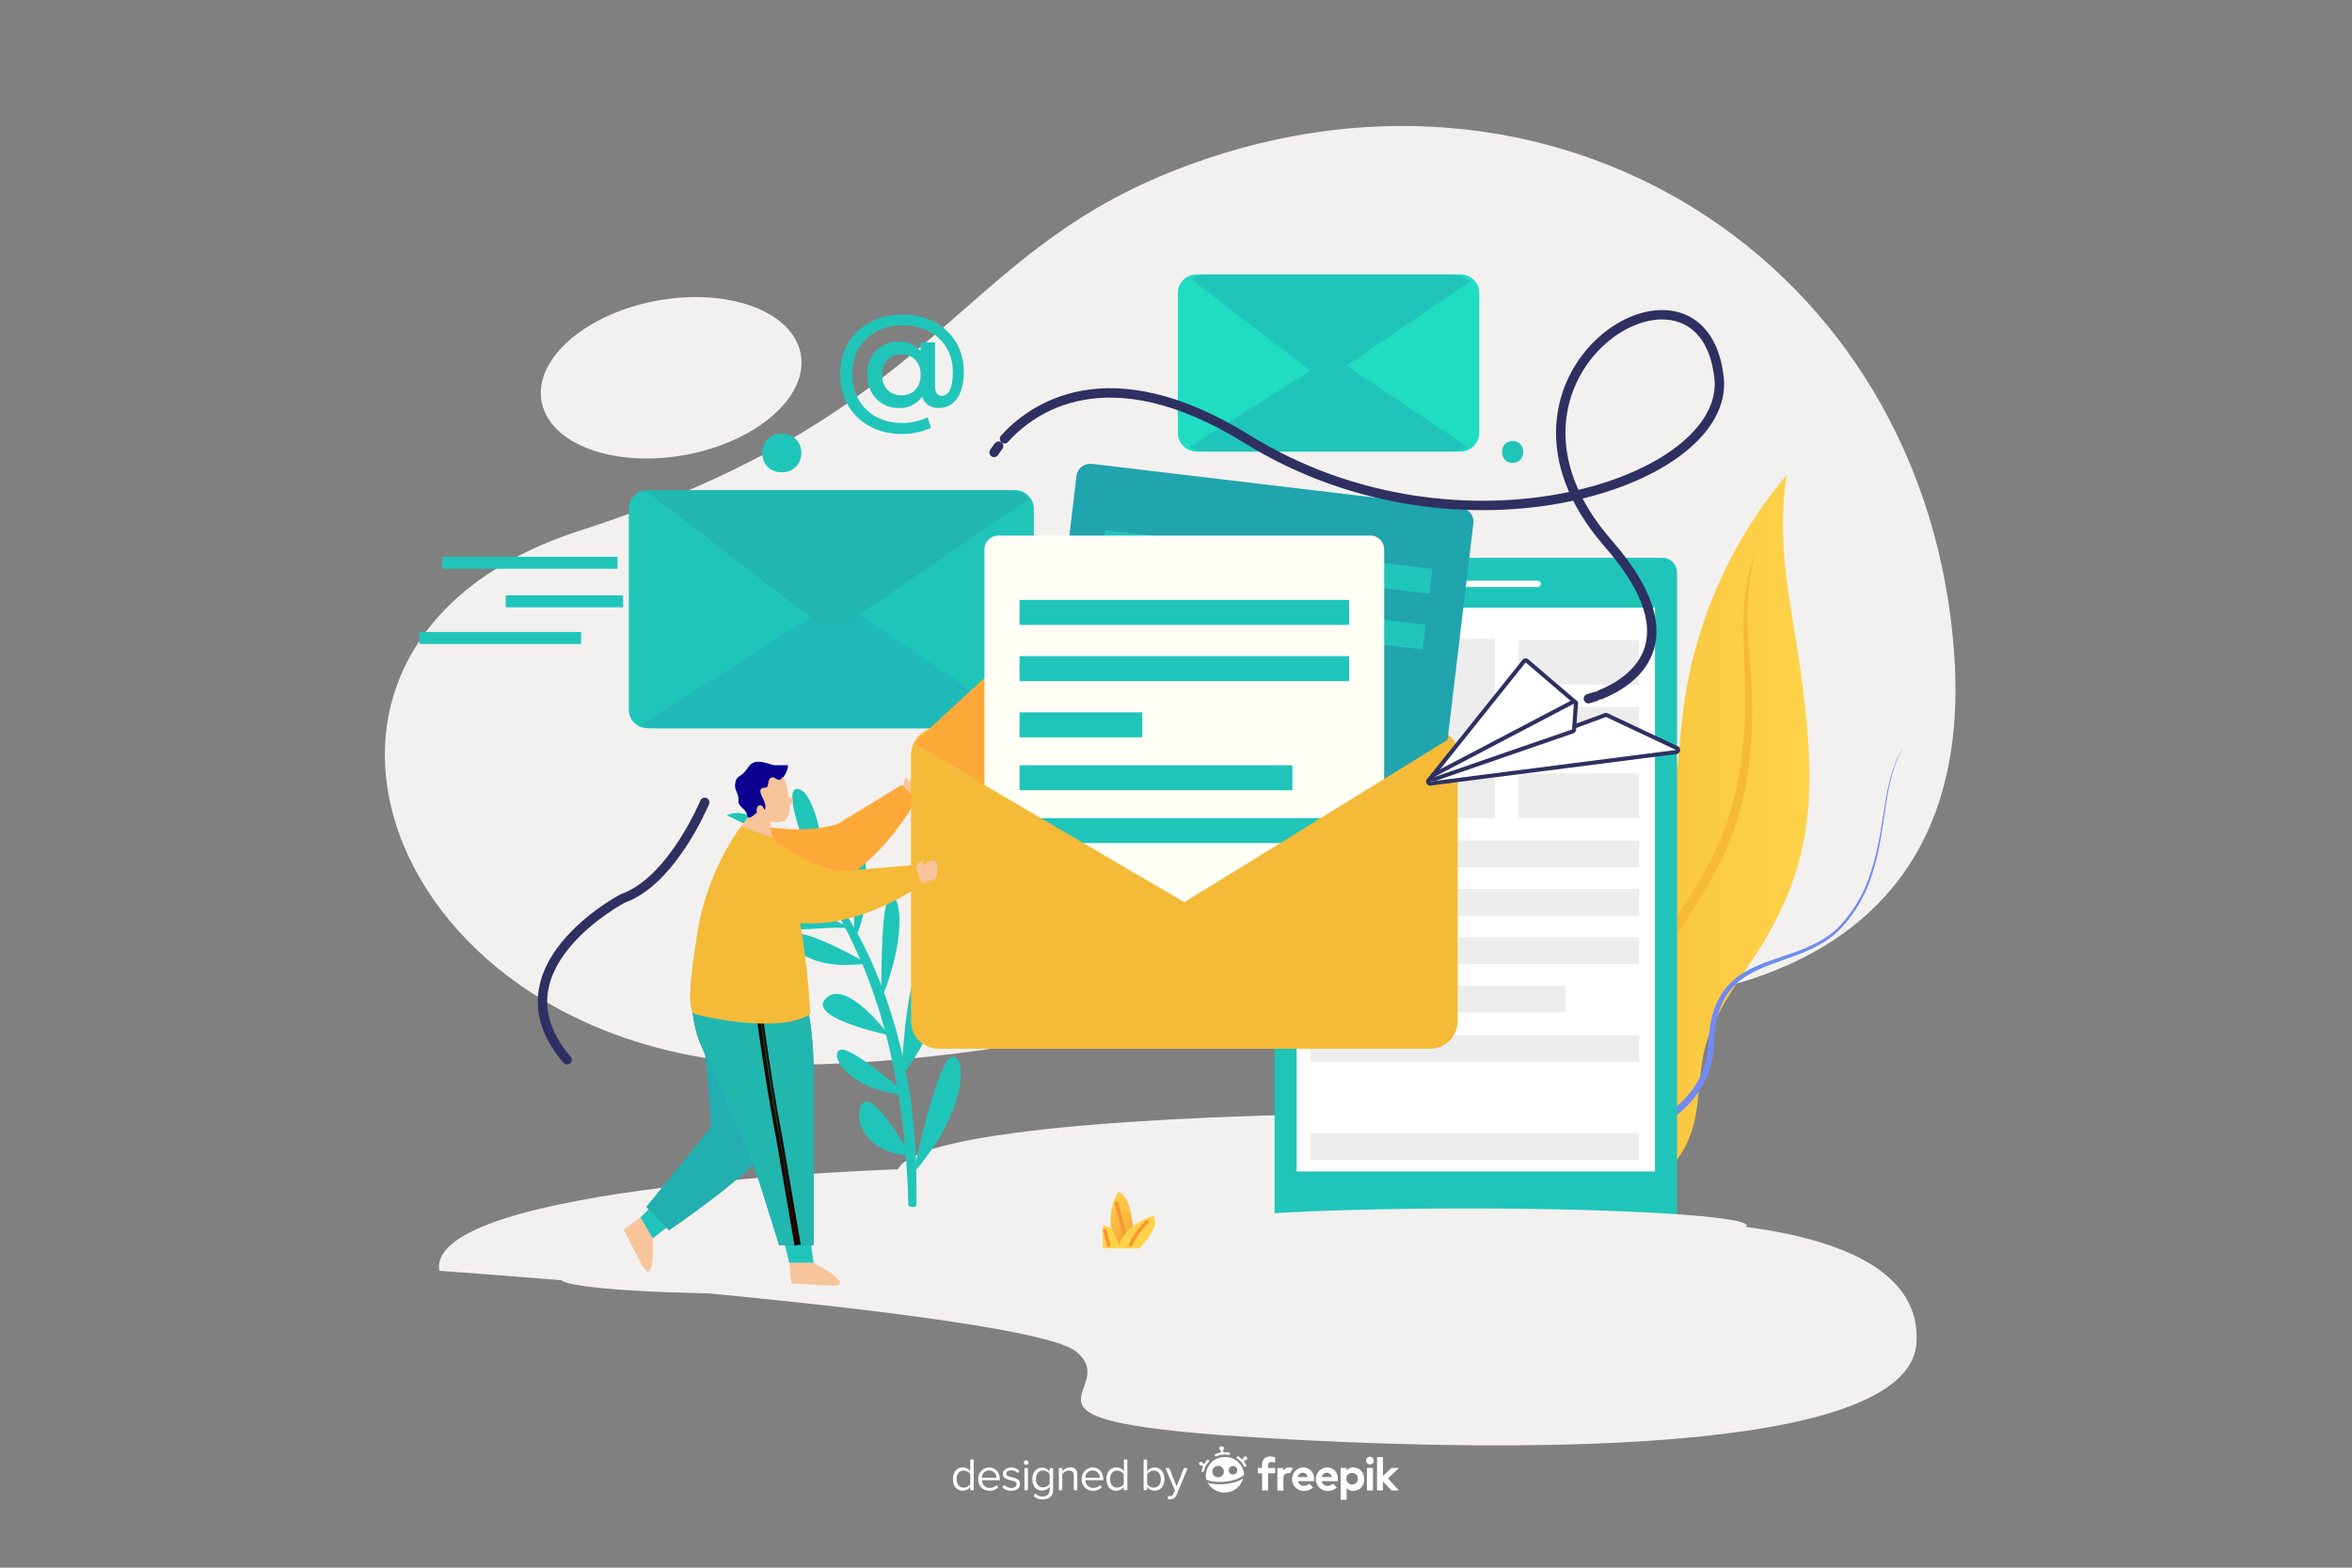 <?xml version="1.0" encoding="UTF-8" standalone="no"?><!-- Generator: Gravit.io --><svg xmlns="http://www.w3.org/2000/svg" xmlns:xlink="http://www.w3.org/1999/xlink" style="isolation:isolate" viewBox="0 0 750 500" width="750pt" height="500pt"><rect x="0" y="0" width="750" height="500" fill="#808080" stroke="none"/><defs><clipPath id="_clipPath_YKBFah0E8CC07hHQhwHLEGJhqme7d3QJ"><rect width="750" height="500"/></clipPath></defs><g clip-path="url(#_clipPath_YKBFah0E8CC07hHQhwHLEGJhqme7d3QJ)"><g><rect x="-769" y="5" width="750" height="500" transform="matrix(1,0,0,1,0,0)" fill="rgb(255,255,255)"/></g><g><g><path d=" M 428.51 355.27 C 428.51 355.27 294.29 356.2 286.36 372.93 C 286.36 372.93 135.36 377.74 140.1 405.31 C 140.1 405.31 327.87 418.5 343.17 431.09 C 358.47 443.68 314.61 452.84 396 458.16 C 477.39 463.48 608.76 465 611.12 428.32 C 613.48 391.64 545.51 389.21 521.4 389.21 C 469.85 389.21 500 359.67 428.51 355.27 Z " fill="rgb(242,241,239)"/><ellipse vector-effect="non-scaling-stroke" cx="298.24" cy="382.92" rx="34.66" ry="4.39" fill="rgb(242,241,239)"/><path d=" M 490.53 319.31 C 490.53 319.31 631.61 335.78 623.2 209.31 C 614.79 82.84 493.89 6.43 373.27 54.86 C 303.72 82.78 299.07 132.45 184.94 169.23 C 70.81 206.01 124.74 342.82 257.42 339.55 C 390.1 336.28 461.49 278.46 490.53 319.31 Z " fill="rgb(242,241,239)"/><linearGradient id="_lgradient_0" x1="-94.761" y1="0.503" x2="2.094" y2="0.503" gradientTransform="matrix(1.8,0,0,1.65,539,228.74)" gradientUnits="userSpaceOnUse"><stop offset="3%" stop-opacity="1" style="stop-color:rgb(238,190,45)"/><stop offset="100%" stop-opacity="1" style="stop-color:rgb(228,138,32)"/></linearGradient><path d=" M 539 228.74 L 540.8 230.39 C 540.279 229.759 539.673 229.204 539 228.74 L 539 228.74 Z " fill="url(#_lgradient_0)"/><g><path d=" M 246.26 265 C 246.26 265 246.67 265.32 247.39 266 C 247.39 266 249.14 267.62 250.39 268.89 C 250.39 268.89 253.14 271.78 254.76 273.68 C 254.76 273.68 258.1 277.82 259.94 280.29 C 259.94 280.29 263.6 285.54 265.42 288.55 C 265.42 288.55 269.03 294.8 270.74 298.23 C 270.74 298.23 274.05 305.23 275.62 308.98 C 275.62 308.98 278.54 316.54 279.75 320.44 C 280.38 322.38 281 324.33 281.52 326.29 L 282.34 329.22 L 283.06 332.16 L 283.77 335.08 L 284.39 337.99 C 284.81 339.92 285.23 341.82 285.54 343.71 C 285.85 345.6 286.26 347.44 286.54 349.27 C 286.82 351.1 287.06 352.88 287.34 354.62 C 287.75 358.11 288.23 361.4 288.45 364.47 L 288.86 368.86 L 289.13 372.86 C 289.3 375.35 289.45 377.53 289.48 379.32 L 289.62 383.49 C 289.621 383.857 289.641 384.225 289.68 384.59 C 289.895 384.738 290.142 384.834 290.4 384.87 L 290.95 384.97 L 291.5 384.88 C 291.759 384.846 292.006 384.75 292.22 384.6 C 292.239 384.23 292.239 383.86 292.22 383.49 C 292.22 382.49 292.22 381.09 292.22 379.28 C 292.22 377.47 292.22 375.28 292.15 372.73 L 292.05 368.73 L 291.77 364.27 C 291.61 361.16 291.19 357.8 290.85 354.27 C 290.51 350.74 289.85 346.99 289.1 343.16 C 288.78 341.23 288.35 339.3 287.92 337.33 L 287.25 334.33 L 286.48 331.33 L 285.69 328.33 L 284.8 325.33 C 284.23 323.33 283.57 321.33 282.89 319.39 C 281.55 315.44 279.99 311.58 278.38 307.81 C 276.77 304.04 274.93 300.43 273.03 297.02 C 271.13 293.61 269.14 290.4 267.15 287.43 C 265.16 284.46 263.1 281.78 261.15 279.35 C 257.985 275.455 254.496 271.836 250.72 268.53 C 249.314 267.255 247.824 266.075 246.26 265 L 246.26 265 Z " fill="rgb(32,197,186)"/><path d=" M 261.5 282.17 C 261.5 282.17 262.79 279.01 257.35 271.17 C 257.35 271.17 248.95 250.79 254.56 251.65 C 260.17 252.51 264.63 275.25 261.5 282.17 Z " fill="rgb(32,197,186)"/><path d=" M 272.43 299.26 C 272.544 293.5 272.092 287.742 271.08 282.07 C 269.28 271.63 267.7 266.62 272.98 269.24 C 278.26 271.86 276.7 293.5 272.43 299.26 Z " fill="rgb(32,197,186)"/><path d=" M 254.44 273 C 254.44 273 241 255.62 231.74 260 C 231.74 260 251.07 269.1 254.44 273 Z " fill="rgb(32,197,186)"/><path d=" M 265.56 285.92 C 265.56 285.92 243.09 267.28 236.71 275 C 236.71 275 263.53 282.48 265.56 285.92 Z " fill="rgb(30,68,193)"/><path d=" M 273.53 297.36 C 273.53 297.36 250.36 283.51 247.27 291.77 C 243.84 301 270.1 292.86 273.53 297.36 Z " fill="rgb(32,197,186)"/><path d=" M 281.08 318.7 C 281.08 318.7 280.64 291.05 283.22 286.7 C 285.8 282.35 290.82 294.36 281.08 318.7 Z " fill="rgb(32,197,186)"/><path d=" M 276.58 307.24 C 276.58 307.24 257.58 296.37 253.58 297.95 C 249.58 299.53 256 310.23 276.58 307.24 Z " fill="rgb(32,197,186)"/><path d=" M 289.52 349.45 C 289.52 349.45 272.32 334.16 268.21 334.76 C 264.1 335.36 269 347.46 289.52 349.45 Z " fill="rgb(32,197,186)"/><path d=" M 290.41 368.67 C 290.41 368.67 280.11 350.33 276.1 351.33 C 272.09 352.33 272.2 367.3 290.41 368.67 Z " fill="rgb(32,197,186)"/><path d=" M 291.2 374.25 C 291.2 374.25 298.2 341.03 302.83 337.51 C 307.46 333.99 310.83 351.45 291.2 374.25 Z " fill="rgb(32,197,186)"/><path d=" M 287.38 343.23 C 287.38 343.23 288.85 311.61 293.46 308.05 C 298.07 304.49 305.41 320.71 287.38 343.23 Z " fill="rgb(32,197,186)"/><path d=" M 283.48 330.16 C 283.48 330.16 269.77 311.62 263.21 318.55 C 257.35 324.74 283.48 330.16 283.48 330.16 Z " fill="rgb(32,197,186)"/></g><g><g><linearGradient id="_lgradient_1" x1="0" y1="0.5" x2="1" y2="0.5" gradientTransform="matrix(95.607,0,0,233.137,481.39,151.51)" gradientUnits="userSpaceOnUse"><stop offset="0%" stop-opacity="1" style="stop-color:rgb(244,186,56)"/><stop offset="100%" stop-opacity="1" style="stop-color:rgb(255,211,73)"/></linearGradient><path d=" M 573.82 211.58 C 571.09 192.58 566.34 173.49 569.7 151.51 C 552.142 172.343 540.809 197.702 537 224.68 C 534.65 241.58 535.11 259.59 526.71 274.44 C 520.77 284.94 511.03 292.66 503.19 301.83 C 487.269 320.778 479.556 345.29 481.76 369.94 C 482.457 377.158 488.365 382.759 495.61 383.07 L 495.61 383.07 C 513 388.87 534.11 378.07 539.54 360.53 C 542.14 352.14 541.47 343.05 543.59 334.53 C 546.84 321.53 556.21 311.04 562.99 299.45 C 579 272.21 579.23 249.15 573.82 211.58 Z " fill="url(#_lgradient_1)"/></g><linearGradient id="_lgradient_2" x1="0" y1="0.5" x2="1" y2="0.5" gradientTransform="matrix(58.555,0,0,209.54,501.445,175.06)" gradientUnits="userSpaceOnUse"><stop offset="100%" stop-opacity="1" style="stop-color:rgb(244,186,56)"/><stop offset="100%" stop-opacity="1" style="stop-color:rgb(244,186,56)"/></linearGradient><path d=" M 560 175.06 L 559.4 177.49 C 559.06 179.08 558.5 181.4 558.05 184.4 C 557.512 187.996 557.224 191.624 557.19 195.26 C 557.183 199.982 557.413 204.701 557.88 209.4 C 558.34 214.59 558.75 220.26 558.74 226.28 C 558.738 232.596 558.334 238.905 557.53 245.17 C 556.674 251.918 555.078 258.551 552.77 264.95 C 550.316 271.514 547.281 277.846 543.7 283.87 C 536.53 296 528.09 307 521.55 318.17 C 518.375 323.485 515.575 329.015 513.17 334.72 C 511.056 339.832 509.299 345.085 507.91 350.44 C 507.32 352.94 506.72 355.33 506.33 357.65 C 505.94 359.97 505.56 362.15 505.28 364.23 C 505 366.31 504.85 368.23 504.65 370.06 C 504.45 371.89 504.41 373.53 504.33 375.06 C 504.14 378.06 504.18 380.44 504.16 382.06 L 504.16 384.54 L 501.46 384.6 L 501.46 382 C 501.46 380.36 501.39 377.95 501.55 374.88 C 501.62 373.35 501.64 371.65 501.82 369.8 C 502 367.95 502.08 365.95 502.39 363.8 C 502.7 361.65 502.93 359.41 503.39 357.05 C 503.85 354.69 504.39 352.21 504.93 349.63 C 506.306 344.107 508.094 338.695 510.28 333.44 C 512.736 327.598 515.596 321.934 518.84 316.49 C 522.18 310.83 525.92 305.17 529.84 299.49 C 533.76 293.81 537.62 288.14 541.16 282.23 C 544.701 276.387 547.713 270.239 550.16 263.86 C 552.44 257.664 554.042 251.24 554.94 244.7 C 555.863 238.557 556.394 232.361 556.53 226.15 C 556.66 220.22 556.36 214.61 556.15 209.4 C 555.868 204.642 555.824 199.873 556.02 195.11 C 556.225 191.435 556.713 187.78 557.48 184.18 C 558.11 181.18 558.8 178.89 559.27 177.33 L 560 175.06 Z " fill="url(#_lgradient_2)"/></g><g><path d=" M 606.59 239.1 L 606.32 239.57 C 606.15 239.89 605.86 240.33 605.57 240.97 C 604.683 242.766 603.967 244.64 603.43 246.57 C 602.603 249.572 601.958 252.621 601.5 255.7 C 600.92 259.26 600.4 263.3 599.63 267.7 C 598.865 272.425 597.65 277.066 596 281.56 C 594.102 286.6 591.292 291.248 587.71 295.27 C 585.823 297.424 583.605 299.263 581.14 300.72 C 578.623 302.193 575.979 303.438 573.24 304.44 C 567.79 306.55 562 308.09 557.05 311.15 C 554.589 312.632 552.464 314.611 550.81 316.96 C 549.222 319.324 548.095 321.967 547.49 324.75 C 546.887 327.524 546.569 330.352 546.54 333.19 C 546.436 336.098 545.907 338.975 544.97 341.73 C 543.038 346.94 539.727 351.526 535.39 355 C 531.63 358.016 527.707 360.824 523.64 363.41 C 520.305 365.515 517.244 368.028 514.53 370.89 C 512.554 373.049 511.142 375.663 510.42 378.5 C 509.987 380.326 509.828 382.207 509.95 384.08 C 509.95 384.73 510.04 385.24 510.08 385.58 L 510.14 386.09 L 507.46 386.44 L 507.4 385.87 C 507.4 385.5 507.31 384.94 507.28 384.21 C 507.172 382.074 507.385 379.933 507.91 377.86 C 508.776 374.64 510.421 371.683 512.7 369.25 C 515.588 366.277 518.836 363.677 522.37 361.51 C 526.408 359.024 530.307 356.32 534.05 353.41 C 538.154 350.223 541.317 345.983 543.2 341.14 C 544.118 338.565 544.653 335.87 544.79 333.14 C 544.869 330.202 545.248 327.281 545.92 324.42 C 546.616 321.466 547.865 318.67 549.6 316.18 C 551.4 313.707 553.695 311.636 556.34 310.1 C 561.58 306.99 567.42 305.56 572.85 303.56 C 578.28 301.56 583.49 298.99 587.14 294.84 C 590.718 290.913 593.542 286.36 595.47 281.41 C 597.174 276.955 598.446 272.348 599.27 267.65 C 600.09 263.29 600.65 259.26 601.27 255.7 C 601.752 252.622 602.42 249.577 603.27 246.58 C 603.83 244.651 604.57 242.78 605.48 240.99 C 605.78 240.36 606.07 239.92 606.24 239.6 L 606.59 239.1 Z " fill="rgb(114,139,242)"/><path d=" M 606.59 239.1 L 606.32 239.57 C 606.15 239.89 605.86 240.33 605.57 240.97 C 604.683 242.766 603.967 244.64 603.43 246.57 C 602.603 249.572 601.958 252.621 601.5 255.7 C 600.92 259.26 600.4 263.3 599.63 267.7 C 598.865 272.425 597.65 277.066 596 281.56 C 594.102 286.6 591.292 291.248 587.71 295.27 C 585.823 297.424 583.605 299.263 581.14 300.72 C 578.623 302.193 575.979 303.438 573.24 304.44 C 567.79 306.55 562 308.09 557.05 311.15 C 554.589 312.632 552.464 314.611 550.81 316.96 C 549.222 319.324 548.095 321.967 547.49 324.75 C 546.887 327.524 546.569 330.352 546.54 333.19 C 546.436 336.098 545.907 338.975 544.97 341.73 C 543.038 346.94 539.727 351.526 535.39 355 C 531.63 358.016 527.707 360.824 523.64 363.41 C 520.305 365.515 517.244 368.028 514.53 370.89 C 512.554 373.049 511.142 375.663 510.42 378.5 C 509.987 380.326 509.828 382.207 509.95 384.08 C 509.95 384.73 510.04 385.24 510.08 385.58 L 510.14 386.09 L 507.46 386.44 L 507.4 385.87 C 507.4 385.5 507.31 384.94 507.28 384.21 C 507.172 382.074 507.385 379.933 507.91 377.86 C 508.776 374.64 510.421 371.683 512.7 369.25 C 515.588 366.277 518.836 363.677 522.37 361.51 C 526.408 359.024 530.307 356.32 534.05 353.41 C 538.154 350.223 541.317 345.983 543.2 341.14 C 544.118 338.565 544.653 335.87 544.79 333.14 C 544.869 330.202 545.248 327.281 545.92 324.42 C 546.616 321.466 547.865 318.67 549.6 316.18 C 551.4 313.707 553.695 311.636 556.34 310.1 C 561.58 306.99 567.42 305.56 572.85 303.56 C 578.28 301.56 583.49 298.99 587.14 294.84 C 590.718 290.913 593.542 286.36 595.47 281.41 C 597.174 276.955 598.446 272.348 599.27 267.65 C 600.09 263.29 600.65 259.26 601.27 255.7 C 601.752 252.622 602.42 249.577 603.27 246.58 C 603.83 244.651 604.57 242.78 605.48 240.99 C 605.78 240.36 606.07 239.92 606.24 239.6 L 606.59 239.1 Z " fill="rgb(114,139,242)"/></g><g><path d="M 411.09 177.9 L 530.11 177.9 C 532.682 177.9 534.77 179.988 534.77 182.56 L 534.77 386.45 C 534.77 389.022 532.682 391.11 530.11 391.11 L 411.09 391.11 C 408.518 391.11 406.43 389.022 406.43 386.45 L 406.43 182.56 C 406.43 179.988 408.518 177.9 411.09 177.9 Z" style="stroke:none;fill:#20C5BA;stroke-miterlimit:10;"/><rect x="413.47" y="193.79" width="114.26" height="179.83" transform="matrix(1,0,0,1,0,0)" fill="rgb(255,255,255)"/><path d=" M 490.37 187.22 L 450.84 187.22 C 450.288 187.22 449.84 186.772 449.84 186.22 L 449.84 186.22 C 449.84 185.668 450.288 185.22 450.84 185.22 L 490.37 185.22 C 490.922 185.22 491.37 185.668 491.37 186.22 L 491.37 186.22 C 491.37 186.772 490.922 187.22 490.37 187.22 Z " fill="rgb(255,255,255)"/><rect x="417.82" y="203.61" width="58.84" height="57.32" transform="matrix(1,0,0,1,0,0)" fill="rgb(237,237,237)"/><rect x="417.82" y="268.08" width="104.85" height="8.55" transform="matrix(1,0,0,1,0,0)" fill="rgb(237,237,237)"/><rect x="417.82" y="283.51" width="104.85" height="8.55" transform="matrix(1,0,0,1,0,0)" fill="rgb(237,237,237)"/><rect x="417.82" y="298.93" width="104.85" height="8.55" transform="matrix(1,0,0,1,0,0)" fill="rgb(237,237,237)"/><rect x="417.82" y="330.2" width="104.85" height="8.55" transform="matrix(1,0,0,1,0,0)" fill="rgb(237,237,237)"/><rect x="417.82" y="361.47" width="104.85" height="8.55" transform="matrix(1,0,0,1,0,0)" fill="rgb(237,237,237)"/><rect x="417.82" y="314.36" width="81.33" height="8.55" transform="matrix(1,0,0,1,0,0)" fill="rgb(237,237,237)"/><rect x="484.25" y="204.21" width="38.42" height="14.15" transform="matrix(1,0,0,1,0,0)" fill="rgb(237,237,237)"/><rect x="484.25" y="225.45" width="38.42" height="14.15" transform="matrix(1,0,0,1,0,0)" fill="rgb(237,237,237)"/><rect x="484.25" y="246.7" width="38.42" height="14.15" transform="matrix(1,0,0,1,0,0)" fill="rgb(237,237,237)"/></g><g><path d=" M 307.34 118.58 C 307.34 125.79 304.34 130.13 299.34 130.13 C 296.67 130.13 294.75 128.88 294.05 126.5 C 292.345 128.93 289.503 130.304 286.54 130.13 C 280.79 130.13 276.54 125.75 276.54 119.5 C 276.54 113.25 280.79 108.95 286.54 108.95 C 289.211 108.818 291.793 109.925 293.54 111.95 L 293.54 109.2 L 298.17 109.2 L 298.17 123.38 C 298.17 125.51 299.17 126.22 300.34 126.22 C 302.59 126.22 303.84 123.59 303.84 118.67 C 303.84 109.75 297.33 103.74 287.84 103.74 C 278.16 103.74 271.74 110.2 271.74 119.29 C 271.74 128.38 278.08 134.93 287.67 134.93 C 290.472 134.94 293.238 134.311 295.76 133.09 L 296.89 136.43 C 294 137.764 290.853 138.447 287.67 138.43 C 275.83 138.43 267.9 130.43 267.9 119.33 C 267.9 108.23 275.9 100.33 287.83 100.33 C 299.29 100.32 307.34 107.95 307.34 118.58 Z  M 293.58 119.5 C 293.58 115.37 290.91 113 287.41 113 C 283.91 113 281.24 115.5 281.24 119.5 C 281.24 123.5 283.78 126.09 287.41 126.09 C 291.04 126.09 293.58 123.67 293.58 119.5 Z " fill="rgb(32,197,186)"/></g><g><g><path d=" M 482.35 147.64 C 486.85 147.64 486.86 140.64 482.35 140.64 C 477.84 140.64 477.84 147.64 482.35 147.64 Z " fill="rgb(32,197,186)"/></g></g><g><g><path d="M 206.48 156.34 L 323.7 156.34 C 326.995 156.34 329.67 159.015 329.67 162.31 L 329.67 226.3 C 329.67 229.595 326.995 232.27 323.7 232.27 L 206.48 232.27 C 203.185 232.27 200.51 229.595 200.51 226.3 L 200.51 162.31 C 200.51 159.015 203.185 156.34 206.48 156.34 Z" style="stroke:none;fill:#20C5BA;stroke-miterlimit:10;"/><path d=" M 320.87 232.27 C 322.567 232.27 324.228 231.777 325.65 230.85 L 267.06 191.47 L 204.66 230.94 C 206.051 231.81 207.659 232.271 209.3 232.27 L 320.87 232.27 Z " fill="rgb(32,185,185)"/><path d=" M 328.08 159.18 C 326.677 157.387 324.527 156.339 322.25 156.34 L 207.93 156.34 C 207.299 156.343 206.67 156.427 206.06 156.59 L 257.96 196.59 C 262.214 199.865 268.09 200.038 272.53 197.02 L 328.08 159.18 Z " fill="rgb(33,183,175)"/></g><g><g><rect x="141.03" y="177.58" width="55.87" height="3.82" transform="matrix(1,0,0,1,0,0)" fill="rgb(32,197,186)"/></g><g><rect x="161.26" y="189.88" width="37.43" height="3.82" transform="matrix(1,0,0,1,0,0)" fill="rgb(32,197,186)"/></g><g><rect x="133.73" y="201.57" width="51.56" height="3.82" transform="matrix(1,0,0,1,0,0)" fill="rgb(32,197,186)"/></g></g></g><ellipse vector-effect="non-scaling-stroke" cx="239.77" cy="407.98" rx="60.89" ry="4.63" fill="rgb(242,241,239)"/><ellipse vector-effect="non-scaling-stroke" cx="467.77" cy="390.86" rx="89.22" ry="5.43" fill="rgb(242,241,239)"/><g><path d=" M 287.59 251.71 C 287.59 251.71 288.08 249.71 288.59 248.37 C 288.98 247.29 289.75 249 289.77 249.23 L 289.77 249.46 C 289.77 249.46 291.56 245.73 292.77 246.36 C 292.77 246.36 294.84 247.81 295.15 250.36 C 295.4 252.43 294.95 251.68 293.57 253.15 C 292.634 254.125 291.603 255.003 290.49 255.77 L 287.59 251.71 Z " fill="rgb(248,196,154)"/><path d=" M 245 263.77 C 245 263.77 256.84 265.98 267.19 262.77 C 267.19 262.77 287.52 250.34 287.52 250.34 L 292.24 254.94 C 292.24 254.94 282.58 273.37 267.15 281.42 C 255.7 287.42 239.26 291.26 234.37 289.85 C 229.48 288.44 237.76 262.77 245 263.77 Z " fill="rgb(253,169,57)"/></g><g><g><path d=" M 249.29 150.63 C 257.61 150.63 257.62 138.33 249.29 138.33 C 240.96 138.33 240.96 150.63 249.29 150.63 Z " fill="rgb(32,197,186)"/></g></g><g><path d=" M 461 233.54 L 383.69 162.84 C 380.279 159.714 375.027 159.775 371.69 162.98 L 296.23 232.53 L 291.23 237.12 L 377.59 287.78 L 462.75 235.19 L 461 233.54 Z " fill="rgb(253,169,57)"/><g><path d="M 348.159 147.939 L 465.984 161.988 C 468.395 162.276 470.12 164.467 469.832 166.878 L 453.788 301.425 C 453.501 303.837 451.31 305.561 448.898 305.273 L 331.073 291.224 C 328.662 290.936 326.937 288.745 327.225 286.334 L 343.269 151.787 C 343.556 149.375 345.747 147.651 348.159 147.939 Z" style="stroke:none;fill:#20A4AD;stroke-miterlimit:10;"/><g><rect x="400.247" y="126.74" width="7.96" height="105.1" transform="matrix(0.118,-0.993,0.993,0.118,178.336,559.444)" fill="rgb(32,197,186)"/><rect x="398.12" y="144.542" width="7.96" height="105.1" transform="matrix(0.118,-0.993,0.993,0.118,158.784,573.028)" fill="rgb(32,197,186)"/><rect x="363.238" y="191.438" width="7.96" height="39.11" transform="matrix(0.118,-0.993,0.993,0.118,114.229,550.645)" fill="rgb(30,68,193)"/><rect x="385.024" y="187.075" width="7.96" height="87" transform="matrix(0.118,-0.993,0.993,0.118,113.991,589.542)" fill="rgb(30,68,193)"/><rect x="392.016" y="195.845" width="7.96" height="105.1" transform="matrix(0.118,-0.993,0.993,0.118,102.461,612.194)" fill="rgb(30,68,193)"/></g></g><g><path d="M 318.32 170.81 L 436.98 170.81 C 439.408 170.81 441.38 172.782 441.38 175.21 L 441.38 310.71 C 441.38 313.138 439.408 315.11 436.98 315.11 L 318.32 315.11 C 315.892 315.11 313.92 313.138 313.92 310.71 L 313.92 175.21 C 313.92 172.782 315.892 170.81 318.32 170.81 Z" style="stroke:none;fill:#FFFFF5;stroke-miterlimit:10;"/><g><rect x="325.11" y="191.34" width="105.1" height="7.96" transform="matrix(1,0,0,1,0,0)" fill="rgb(32,197,186)"/><rect x="325.11" y="209.27" width="105.1" height="7.96" transform="matrix(1,0,0,1,0,0)" fill="rgb(32,197,186)"/><rect x="325.11" y="227.2" width="39.11" height="7.96" transform="matrix(1,0,0,1,0,0)" fill="rgb(32,197,186)"/><rect x="325.11" y="244.07" width="87" height="7.96" transform="matrix(1,0,0,1,0,0)" fill="rgb(32,197,186)"/><rect x="325.11" y="260.93" width="105.1" height="7.96" transform="matrix(1,0,0,1,0,0)" fill="rgb(32,197,186)"/></g></g><linearGradient id="_lgradient_3" x1="0" y1="0.5" x2="1" y2="0.5" gradientTransform="matrix(174.29,0,0,101.95,290.51,232.53)" gradientUnits="userSpaceOnUse"><stop offset="100%" stop-opacity="1" style="stop-color:rgb(244,186,56)"/><stop offset="100%" stop-opacity="1" style="stop-color:rgb(244,186,56)"/></linearGradient><path d=" M 462.82 235.19 L 377.66 287.78 L 291.3 237.12 L 296.3 232.53 C 292.825 233.792 290.511 237.093 290.51 240.79 L 290.51 325.68 C 290.51 328.014 291.437 330.252 293.087 331.903 C 294.738 333.553 296.976 334.48 299.31 334.48 L 456 334.48 C 458.334 334.48 460.572 333.553 462.223 331.903 C 463.873 330.252 464.8 328.014 464.8 325.68 L 464.8 240.79 C 464.812 238.75 464.112 236.769 462.82 235.19 L 462.82 235.19 Z " fill="url(#_lgradient_3)"/></g><g><g><path d=" M 249.29 392.97 L 251.68 402.8 L 259.41 402.8 L 257.92 391.33 L 249.29 392.97 L 249.29 392.97 Z " fill="rgb(32,197,186)"/><path d=" M 251.68 402.8 L 252.32 409.31 C 252.32 409.31 263.65 410.03 265.32 410.04 C 273.48 410.11 259.39 402.79 259.39 402.79 L 251.68 402.8 Z " fill="rgb(248,196,154)"/></g><g><path d=" M 211.45 381.28 L 204.18 388.32 L 208.11 394.98 L 217.24 387.87 L 211.45 381.28 L 211.45 381.28 Z " fill="rgb(32,197,186)"/><path d=" M 204.18 388.32 L 198.89 392.18 C 198.89 392.18 204.02 402.31 204.89 403.78 C 208.97 410.85 208.12 394.99 208.12 394.99 L 204.18 388.32 Z " fill="rgb(248,196,154)"/></g><path d=" M 226.42 322.94 C 226.42 322.94 223.42 321.54 223.42 322.94 C 223.42 322.94 227.42 358.03 226.42 359.94 C 226.42 359.94 206.06 384.94 206.06 384.94 L 213.31 392.43 C 213.31 392.43 241.74 373.24 245.54 364.82 C 249.34 356.4 226.42 322.94 226.42 322.94 Z " fill="rgb(34,175,175)"/><path d=" M 220.34 313.35 C 220.34 313.35 219.87 323.41 222.91 331.83 C 222.91 331.83 239.52 370.2 241.91 376.28 C 241.91 376.28 248.46 397.1 248.46 397.1 L 259.46 397.1 L 259.46 343.53 C 259.46 331.6 258.29 318.96 253.84 312.18 C 249.39 305.4 220.34 313.35 220.34 313.35 Z " fill="rgb(62,106,250)"/><path d=" M 220.34 313.35 C 220.34 313.35 219.87 323.41 222.91 331.83 C 222.91 331.83 239.52 370.2 241.91 376.28 C 241.91 376.28 248.46 397.1 248.46 397.1 L 259.46 397.1 L 259.46 343.53 C 259.46 331.6 258.29 318.96 253.84 312.18 C 249.39 305.4 220.34 313.35 220.34 313.35 Z " fill="rgb(33,183,175)"/><mask id="_mask_BgcFCe6w2bXmVq08TvyF0gQ5a5d9kEUY" x="-200%" y="-200%" width="400%" height="400%"><rect x="-200%" y="-200%" width="400%" height="400%" style="fill:white;"/><path d=" M 240.87 313.88 C 240.87 313.88 244.25 341.08 248.56 363.37 C 248.56 363.37 254.35 397.11 254.35 397.11" fill="black" stroke="none"/></mask><path d=" M 240.87 313.88 C 240.87 313.88 244.25 341.08 248.56 363.37 C 248.56 363.37 254.35 397.11 254.35 397.11" fill="rgb(0,71,37)" mask="url(#_mask_BgcFCe6w2bXmVq08TvyF0gQ5a5d9kEUY)" vector-effect="non-scaling-stroke" stroke-width="2" stroke="rgb(28,0,0)" stroke-linejoin="miter" stroke-linecap="butt" stroke-miterlimit="10"/><path d=" M 240.87 313.88 C 240.87 313.88 244.25 341.08 248.56 363.37 C 248.56 363.37 254.35 397.11 254.35 397.11" fill="rgb(0,71,37)"/><g><path d=" M 246.65 259.15 C 246.65 259.15 244.65 262.56 246.65 268.02 C 246.65 268.02 237.37 264.87 236.28 263.53 C 236.28 263.53 239.44 259.37 240.96 257.89 L 246.65 259.15 Z " fill="rgb(248,196,154)"/><path d=" M 249.22 248.63 C 249.22 248.63 251.3 246.26 251.27 244.05 C 251.27 244.05 248.13 244.05 246.93 244.05 C 245.55 244.05 240.83 241.18 238.61 244.68 C 236.39 248.18 235.01 247 234.48 249.59 C 233.95 252.18 235.65 252.82 235.48 255.2 C 235.31 257.58 237.86 257.67 238.27 260.07 C 238.54 261.64 239.96 260.3 241.42 259.13 C 242.37 258.37 244.56 258.43 244.75 257.92 C 245.19 256.64 249.22 248.63 249.22 248.63 Z " fill="rgb(11,0,143)"/><path d=" M 249.56 247.75 C 249.56 247.75 250.89 248.9 251.47 254.36 C 251.47 254.36 253.08 254.26 252.92 255.7 C 252.83 256.52 251.85 256.45 251.85 256.45 C 251.85 256.45 252.18 261.45 249.65 262 C 247.12 262.55 244.04 262.07 242.5 260.88 C 240.96 259.69 240.9 257.26 242.1 256.88 C 243.3 256.5 243.85 258.51 243.85 258.51 C 243.85 258.51 244.58 257.02 243.29 254.66 C 242 252.3 242.24 251.22 243.9 251.23 C 245.56 251.24 244.41 248.92 245.81 248.07 C 247.21 247.22 248.25 250.21 249.56 247.75 Z " fill="rgb(248,196,154)"/></g><linearGradient id="_lgradient_4" x1="0" y1="0.5" x2="1" y2="0.5" gradientTransform="matrix(38.346,0,0,62.943,220.064,263.53)" gradientUnits="userSpaceOnUse"><stop offset="100%" stop-opacity="1" style="stop-color:rgb(244,186,56)"/><stop offset="100%" stop-opacity="1" style="stop-color:rgb(244,187,56)"/></linearGradient><path d=" M 236.28 263.53 C 229.249 273.491 224.528 284.894 222.46 296.91 C 219.34 316.3 219.46 322.72 221.71 323.45 C 223.96 324.18 248.51 329.87 258.41 323.45 C 258.41 323.45 257.17 297.56 252.47 284 C 247.77 270.44 246.64 267.31 246.64 267.31 L 236.28 263.53 Z " fill="url(#_lgradient_4)"/></g><g><path d=" M 291.3 277.15 C 291.3 277.15 292.64 275.55 293.66 274.59 C 294.5 273.8 294.41 275.68 294.33 275.89 L 294.25 276.11 C 294.25 276.11 297.52 273.58 298.3 274.68 C 298.3 274.68 299.5 276.91 298.63 279.33 C 297.93 281.33 297.86 280.42 295.97 281.12 C 294.697 281.586 293.38 281.921 292.04 282.12 L 291.3 277.15 Z " fill="rgb(248,196,154)"/><linearGradient id="_lgradient_5" x1="0" y1="0.5" x2="1" y2="0.5" gradientTransform="matrix(67.865,0,0,26.279,226.135,268.218)" gradientUnits="userSpaceOnUse"><stop offset="100%" stop-opacity="1" style="stop-color:rgb(244,186,56)"/><stop offset="100%" stop-opacity="1" style="stop-color:rgb(244,186,56)"/></linearGradient><path d=" M 247.82 268.8 C 247.82 268.8 257.41 276.09 268.1 277.87 C 268.1 277.87 291.85 275.87 291.85 275.87 L 294 282.1 C 294 282.1 277.1 294.23 259.7 294.49 C 246.78 294.68 230.36 290.76 226.62 287.3 C 222.88 283.84 241.81 264.66 247.82 268.8 Z " fill="url(#_lgradient_5)"/></g><g><path d="M 381.55 87.52 L 465.73 87.52 C 469.025 87.52 471.7 90.195 471.7 93.49 L 471.7 138.06 C 471.7 141.355 469.025 144.03 465.73 144.03 L 381.55 144.03 C 378.255 144.03 375.58 141.355 375.58 138.06 L 375.58 93.49 C 375.58 90.195 378.255 87.52 381.55 87.52 Z" style="stroke:none;fill:#20DCC3;stroke-miterlimit:10;"/><path d=" M 379.45 142.52 C 380.905 143.507 382.622 144.033 384.38 144.03 L 462.91 144.03 C 464.697 144.033 466.442 143.488 467.91 142.47 L 425.06 113.67 L 379.45 142.52 Z " fill="rgb(32,197,186)"/><path d=" M 468.77 89.81 C 468.382 89.461 467.963 89.146 467.52 88.87 L 467.52 88.87 C 467.081 88.597 466.62 88.362 466.14 88.17 L 466.06 88.17 C 465.58 87.983 465.085 87.839 464.58 87.74 L 464.49 87.74 C 463.962 87.641 463.427 87.591 462.89 87.59 L 384.35 87.59 C 383.969 87.592 383.588 87.618 383.21 87.67 L 382.95 87.67 C 382.613 87.724 382.279 87.797 381.95 87.89 L 381.87 87.89 C 381.105 88.124 380.375 88.46 379.7 88.89 L 379.7 88.89 L 416.83 117.47 C 420.008 119.869 424.356 119.998 427.67 117.79 L 429.38 116.62 L 468.76 89.83 L 468.77 89.81 Z " fill="rgb(32,197,186)"/></g><g opacity="0.3"><linearGradient id="_lgradient_6" x1="0" y1="0.5" x2="6.123233995736766e-17" y2="1.5" gradientTransform="matrix(172.97,0,0,57.85,291.67,276.62)" gradientUnits="userSpaceOnUse"><stop offset="100%" stop-opacity="1" style="stop-color:rgb(244,186,56)"/><stop offset="100%" stop-opacity="1" style="stop-color:rgb(244,186,56)"/></linearGradient><path d=" M 441.21 310.06 L 431.88 303.2 L 395.71 276.62 L 377.65 287.77 L 361.85 278.5 L 342.71 292.57 L 315.37 312.66 L 291.67 330.08 C 293.241 332.797 296.142 334.47 299.28 334.47 L 456 334.47 C 460.232 334.465 463.861 331.449 464.64 327.29 L 441.21 310.06 Z " fill="url(#_lgradient_6)"/></g><g><g><mask id="_mask_9zCks7rCr6l9EUeJubYTpWgorMHadm6f" x="-200%" y="-200%" width="400%" height="400%"><rect x="-200%" y="-200%" width="400%" height="400%" style="fill:white;"/><path d=" M 501.88 224.44 L 486.5 211.28 L 456.11 249.25 L 501.88 224.44 L 501.88 224.44 Z " fill="black" stroke="none"/></mask><path d=" M 501.88 224.44 L 486.5 211.28 L 456.11 249.25 L 501.88 224.44 L 501.88 224.44 Z " fill="rgb(255,255,255)" mask="url(#_mask_9zCks7rCr6l9EUeJubYTpWgorMHadm6f)" vector-effect="non-scaling-stroke" stroke-width="2.6" stroke="rgb(46,48,98)" stroke-linejoin="round" stroke-linecap="square" stroke-miterlimit="4"/><path d=" M 501.88 224.44 L 486.5 211.28 L 456.11 249.25 L 501.88 224.44 L 501.88 224.44 Z " fill="rgb(255,255,255)"/><mask id="_mask_bQhNuFPlX5ZtkWUcKuPr5ygME9NhB9VH" x="-200%" y="-200%" width="400%" height="400%"><rect x="-200%" y="-200%" width="400%" height="400%" style="fill:white;"/><path d=" M 512.12 228.68 L 534.46 239.2 L 456.11 249.25 L 512.12 228.68 L 512.12 228.68 Z " fill="black" stroke="none"/></mask><path d=" M 512.12 228.68 L 534.46 239.2 L 456.11 249.25 L 512.12 228.68 L 512.12 228.68 Z " fill="rgb(255,255,255)" mask="url(#_mask_bQhNuFPlX5ZtkWUcKuPr5ygME9NhB9VH)" vector-effect="non-scaling-stroke" stroke-width="2.6" stroke="rgb(46,48,98)" stroke-linejoin="round" stroke-linecap="square" stroke-miterlimit="4"/><path d=" M 512.12 228.68 L 534.46 239.2 L 456.11 249.25 L 512.12 228.68 L 512.12 228.68 Z " fill="rgb(255,255,255)"/></g><mask id="_mask_gWw4mH5OE67bQ6iO1pfJRIc5T1KijdEf" x="-200%" y="-200%" width="400%" height="400%"><rect x="-200%" y="-200%" width="400%" height="400%" style="fill:white;"/><path d=" M 457.2 247.88 L 501.88 224.44 L 501.29 232.65 L 457.2 247.88 L 457.2 247.88 Z " fill="black" stroke="none"/></mask><path d=" M 457.2 247.88 L 501.88 224.44 L 501.29 232.65 L 457.2 247.88 L 457.2 247.88 Z " fill="rgb(255,255,255)" mask="url(#_mask_gWw4mH5OE67bQ6iO1pfJRIc5T1KijdEf)" vector-effect="non-scaling-stroke" stroke-width="2.6" stroke="rgb(46,48,98)" stroke-linejoin="round" stroke-linecap="round" stroke-miterlimit="4"/><path d=" M 457.2 247.88 L 501.88 224.44 L 501.29 232.65 L 457.2 247.88 L 457.2 247.88 Z " fill="rgb(255,255,255)"/></g><g><g><mask id="_mask_3SRL5KU81u8b8QN7v2uztddrtO2WxDLW" x="-200%" y="-200%" width="400%" height="400%"><rect x="-200%" y="-200%" width="400%" height="400%" style="fill:white;"/><path d=" M 317 144.3 C 317.441 143.609 317.918 142.941 318.43 142.3" fill="black" stroke="none"/></mask><path d=" M 317 144.3 C 317.441 143.609 317.918 142.941 318.43 142.3" fill="none" mask="url(#_mask_3SRL5KU81u8b8QN7v2uztddrtO2WxDLW)" vector-effect="non-scaling-stroke" stroke-width="3" stroke="rgb(46,48,98)" stroke-linejoin="round" stroke-linecap="round" stroke-miterlimit="4"/><path d=" M 317 144.3 C 317.441 143.609 317.918 142.941 318.43 142.3" fill="none"/><mask id="_mask_SYMOszJHR0YIeE16UWRvAZo2Tx8qtfui" x="-200%" y="-200%" width="400%" height="400%"><rect x="-200%" y="-200%" width="400%" height="400%" style="fill:white;"/><path d=" M 320.32 139.94 C 328.61 130.7 352.75 112.18 397.75 140.09 C 465.75 182.24 551.85 153.71 548.17 120.46 C 542.82 72.12 465.82 119.55 512.81 173.33 C 540.7 205.25 519.57 217.87 510.3 221.57" fill="black" stroke="none"/></mask><path d=" M 320.32 139.94 C 328.61 130.7 352.75 112.18 397.75 140.09 C 465.75 182.24 551.85 153.71 548.17 120.46 C 542.82 72.12 465.82 119.55 512.81 173.33 C 540.7 205.25 519.57 217.87 510.3 221.57" fill="none" mask="url(#_mask_SYMOszJHR0YIeE16UWRvAZo2Tx8qtfui)" vector-effect="non-scaling-stroke" stroke-width="3" stroke="rgb(46,48,98)" stroke-linejoin="round" stroke-linecap="round" stroke-miterlimit="4"/><path d=" M 320.32 139.94 C 328.61 130.7 352.75 112.18 397.75 140.09 C 465.75 182.24 551.85 153.71 548.17 120.46 C 542.82 72.12 465.82 119.55 512.81 173.33 C 540.7 205.25 519.57 217.87 510.3 221.57" fill="none"/><mask id="_mask_fUvTuRTYjHr3FyWNHosaf6RZH640OrPb" x="-200%" y="-200%" width="400%" height="400%"><rect x="-200%" y="-200%" width="400%" height="400%" style="fill:white;"/><path d=" M 508.89 222.1 C 507.43 222.61 506.51 222.84 506.51 222.84" fill="black" stroke="none"/></mask><path d=" M 508.89 222.1 C 507.43 222.61 506.51 222.84 506.51 222.84" fill="none" mask="url(#_mask_fUvTuRTYjHr3FyWNHosaf6RZH640OrPb)" vector-effect="non-scaling-stroke" stroke-width="3" stroke="rgb(46,48,98)" stroke-linejoin="round" stroke-linecap="round" stroke-miterlimit="4"/><path d=" M 508.89 222.1 C 507.43 222.61 506.51 222.84 506.51 222.84" fill="none"/></g></g><mask id="_mask_ohsEdNZTYf3yx7QpPsmkjyMA9zctLQmF" x="-200%" y="-200%" width="400%" height="400%"><rect x="-200%" y="-200%" width="400%" height="400%" style="fill:white;"/><path d=" M 224.71 255.9 C 224.71 255.9 214.37 281 198.6 286.53 C 198.6 286.53 155.84 308.94 180.82 338" fill="black" stroke="none"/></mask><path d=" M 224.71 255.9 C 224.71 255.9 214.37 281 198.6 286.53 C 198.6 286.53 155.84 308.94 180.82 338" fill="none" mask="url(#_mask_ohsEdNZTYf3yx7QpPsmkjyMA9zctLQmF)" vector-effect="non-scaling-stroke" stroke-width="3" stroke="rgb(46,48,98)" stroke-linejoin="round" stroke-linecap="round" stroke-miterlimit="4"/><path d=" M 224.71 255.9 C 224.71 255.9 214.37 281 198.6 286.53 C 198.6 286.53 155.84 308.94 180.82 338" fill="none"/><path d=" M 172.698 128.073 C 170.208 114.496 186.703 100.078 209.508 95.897 C 232.314 91.715 252.851 99.343 255.34 112.92 C 257.83 126.497 241.335 140.915 218.529 145.096 C 195.724 149.278 175.187 141.65 172.698 128.073 Z " fill="rgb(242,241,239)"/><g><linearGradient id="_lgradient_7" x1="0.732" y1="0.987" x2="0.486" y2="0.11" gradientTransform="matrix(7.506,0,0,18,354.124,380.17)" gradientUnits="userSpaceOnUse"><stop offset="0%" stop-opacity="1" style="stop-color:rgb(244,162,56)"/><stop offset="100%" stop-opacity="1" style="stop-color:rgb(255,201,73)"/></linearGradient><path d=" M 361.63 394.88 C 361.63 394.88 361.24 381.18 356.52 380.17 C 356.52 380.17 351.13 388.71 356.52 398.17 L 361.63 394.88 Z " fill="url(#_lgradient_7)"/><mask id="_mask_9AICHfjAJVkXUT6pXKKlhYINksfwYHFp" x="-200%" y="-200%" width="400%" height="400%"><rect x="-200%" y="-200%" width="400%" height="400%" style="fill:white;"/><path d=" M 356 383.77 C 356 383.77 357 387.1 359.23 396.45" fill="black" stroke="none"/></mask><path d=" M 356 383.77 C 356 383.77 357 387.1 359.23 396.45" fill="none" mask="url(#_mask_9AICHfjAJVkXUT6pXKKlhYINksfwYHFp)" vector-effect="non-scaling-stroke" stroke-width="1.14" stroke="rgb(249,150,43)" stroke-linejoin="miter" stroke-linecap="round" stroke-miterlimit="10"/><path d=" M 356 383.77 C 356 383.77 357 387.1 359.23 396.45" fill="none"/><linearGradient id="_lgradient_8" x1="0" y1="0.5" x2="0.484" y2="-0.375" gradientTransform="matrix(11.842,0,0,10.34,356.53,387.81)" gradientUnits="userSpaceOnUse"><stop offset="0%" stop-opacity="1" style="stop-color:rgb(255,211,73)"/></linearGradient><path d=" M 363.27 398.15 C 363.27 398.15 370.46 391.15 367.77 387.81 C 367.77 387.81 358.33 390.28 356.53 398.15 L 363.27 398.15 Z " fill="url(#_lgradient_8)"/><mask id="_mask_IRFBJO1fAOiOkjguIE7fNjEjTFYCxtHw" x="-200%" y="-200%" width="400%" height="400%"><rect x="-200%" y="-200%" width="400%" height="400%" style="fill:white;"/><path d=" M 365.74 389.73 C 363.549 391.867 361.761 394.38 360.46 397.15" fill="black" stroke="none"/></mask><path d=" M 365.74 389.73 C 363.549 391.867 361.761 394.38 360.46 397.15" fill="none" mask="url(#_mask_IRFBJO1fAOiOkjguIE7fNjEjTFYCxtHw)" vector-effect="non-scaling-stroke" stroke-width="1.14" stroke="rgb(249,150,43)" stroke-linejoin="miter" stroke-linecap="round" stroke-miterlimit="10"/><path d=" M 365.74 389.73 C 363.549 391.867 361.761 394.38 360.46 397.15" fill="none"/><linearGradient id="_lgradient_9" x1="0" y1="0.5" x2="0.2" y2="1.48" gradientTransform="matrix(5.54,0,0,7.29,351.64,390.86)" gradientUnits="userSpaceOnUse"><stop offset="100%" stop-opacity="1" style="stop-color:rgb(255,211,73)"/><stop offset="100%" stop-opacity="1" style="stop-color:rgb(253,207,70)"/></linearGradient><path d=" M 357.18 398.15 C 357.18 398.15 355.34 390.23 351.64 390.9 C 351.64 390.9 351.64 398.09 351.64 398.09 L 357.18 398.15 Z " fill="url(#_lgradient_9)"/><mask id="_mask_vkVXh8BUlnLm8Zf6DA4CzFgRS63eNZ2V" x="-200%" y="-200%" width="400%" height="400%"><rect x="-200%" y="-200%" width="400%" height="400%" style="fill:white;"/><line x1="352.31" y1="392.48" x2="353.55" y2="397.09" fill="black" stroke="none"/></mask><line x1="352.31" y1="392.48" x2="353.55" y2="397.09" mask="url(#_mask_vkVXh8BUlnLm8Zf6DA4CzFgRS63eNZ2V)" vector-effect="non-scaling-stroke" stroke-width="1.14" stroke="rgb(249,150,43)" stroke-linejoin="miter" stroke-linecap="round" stroke-miterlimit="10"/></g></g></g><g><g><g><g><g><path d=" M 385.1 465.47 C 384.672 465.906 384.299 466.393 383.99 466.92 L 383.53 466.68 C 383.458 466.366 383.151 466.164 382.834 466.224 C 382.517 466.283 382.304 466.583 382.352 466.901 C 382.399 467.22 382.69 467.445 383.01 467.41 C 383.072 467.403 383.133 467.386 383.19 467.36 L 383.64 467.59 C 383.388 468.145 383.206 468.73 383.1 469.33 L 383.85 469.46 C 384.083 468.149 384.707 466.94 385.64 465.99 L 385.1 465.47 Z " fill="rgb(255,255,255)"/><path d=" M 390.59 463.17 L 390.08 463.17 L 390.01 462.54 C 390.262 462.34 390.35 461.996 390.226 461.699 C 390.102 461.402 389.796 461.223 389.476 461.262 C 389.156 461.3 388.901 461.546 388.851 461.864 C 388.801 462.182 388.968 462.495 389.26 462.63 L 389.33 463.25 C 388.616 463.368 387.922 463.586 387.27 463.9 L 387.6 464.58 C 388.992 463.919 390.563 463.737 392.07 464.06 L 392.23 463.32 C 391.69 463.212 391.14 463.161 390.59 463.17 Z " fill="rgb(255,255,255)"/><path d=" M 397.19 465.72 C 397.509 465.677 397.737 465.391 397.707 465.07 C 397.678 464.75 397.401 464.51 397.08 464.526 C 396.759 464.542 396.508 464.808 396.51 465.13 L 396.09 465.49 C 395.666 465.056 395.193 464.673 394.68 464.35 L 394.28 464.99 C 395.401 465.692 396.291 466.707 396.84 467.91 L 397.53 467.6 C 397.28 467.05 396.965 466.533 396.59 466.06 L 396.99 465.71 C 397.056 465.725 397.123 465.728 397.19 465.72 Z " fill="rgb(255,255,255)"/><path d=" M 390 473.38 C 389.61 473.38 389.22 473.38 388.84 473.38 C 388.01 473.384 387.181 473.324 386.36 473.2 C 385.93 473.136 385.505 473.039 385.09 472.91 C 386.324 475.081 388.741 476.298 391.22 475.997 C 393.698 475.695 395.753 473.933 396.43 471.53 C 395.666 472.016 394.838 472.393 393.97 472.65 C 392.68 473.05 391.348 473.295 390 473.38 Z " fill="rgb(255,255,255)"/><path d=" M 390.59 464.69 C 388.995 464.669 387.458 465.283 386.317 466.398 C 385.176 467.512 384.526 469.035 384.51 470.63 C 384.511 471.054 384.558 471.476 384.65 471.89 C 385.32 472.37 387.36 472.78 390 472.62 C 392.88 472.45 395.3 471.62 396.67 470.46 C 396.68 470.267 396.68 470.073 396.67 469.88 C 396.259 466.855 393.642 464.621 390.59 464.69 Z  M 388.43 471.2 C 387.408 471.2 386.58 470.372 386.58 469.35 C 386.58 468.328 387.408 467.5 388.43 467.5 C 389.452 467.5 390.28 468.328 390.28 469.35 C 390.28 470.372 389.452 471.2 388.43 471.2 L 388.43 471.2 Z  M 393.17 470.29 C 392.419 470.29 391.81 469.681 391.81 468.93 C 391.81 468.179 392.419 467.57 393.17 467.57 C 393.921 467.57 394.53 468.179 394.53 468.93 C 394.53 469.291 394.387 469.637 394.132 469.892 C 393.877 470.147 393.531 470.29 393.17 470.29 L 393.17 470.29 Z " fill="rgb(255,255,255)"/></g><path d=" M 406.6 466.55 C 406.168 466.355 405.693 466.273 405.22 466.31 C 404.67 466.38 404.38 466.65 404.38 467.31 L 404.38 468.18 L 406.61 468.18 L 406.61 469.9 L 404.38 469.9 L 404.38 475.35 L 402.45 475.35 L 402.45 469.9 L 401.1 469.9 L 401.1 468.18 L 402.44 468.18 L 402.44 467.29 C 402.344 466.565 402.575 465.834 403.072 465.297 C 403.569 464.759 404.279 464.471 405.01 464.51 C 405.556 464.502 406.097 464.608 406.6 464.82 L 406.6 466.55 Z " fill="rgb(255,255,255)"/><path d=" M 411.3 469.88 C 411.124 469.866 410.946 469.866 410.77 469.88 C 410.344 469.853 409.927 470.017 409.635 470.329 C 409.343 470.64 409.205 471.066 409.26 471.49 L 409.26 475.4 L 407.33 475.4 L 407.33 468.23 L 409.2 468.23 L 409.2 469 C 409.644 468.337 410.404 467.957 411.2 468 C 411.591 467.992 411.973 468.111 412.29 468.34 L 411.3 469.88 Z " fill="rgb(255,255,255)"/><path d=" M 419 471.76 C 419.012 471.976 419.012 472.194 419 472.41 L 413.92 472.41 C 414.044 473.314 414.85 473.967 415.76 473.9 C 416.425 473.884 417.064 473.641 417.57 473.21 L 418.7 474.45 C 417.859 475.195 416.762 475.585 415.64 475.54 C 413.627 475.467 412.025 473.827 411.998 471.813 C 411.971 469.798 413.529 468.117 415.54 467.99 C 416.513 467.989 417.442 468.397 418.1 469.114 C 418.757 469.831 419.084 470.791 419 471.76 L 419 471.76 Z  M 413.89 471.09 L 417 471.09 C 416.891 470.298 416.214 469.709 415.415 469.709 C 414.616 469.709 413.939 470.298 413.83 471.09 L 413.89 471.09 Z " fill="rgb(255,255,255)"/><path d=" M 426.62 471.76 C 426.632 471.976 426.632 472.194 426.62 472.41 L 421.5 472.41 C 421.624 473.314 422.43 473.967 423.34 473.9 C 424.005 473.884 424.644 473.641 425.15 473.21 L 426.28 474.45 C 425.439 475.195 424.342 475.585 423.22 475.54 C 421.207 475.467 419.605 473.827 419.578 471.813 C 419.551 469.798 421.109 468.117 423.12 467.99 C 424.1 467.978 425.039 468.381 425.706 469.099 C 426.373 469.817 426.705 470.784 426.62 471.76 Z  M 421.51 471.09 L 424.68 471.09 C 424.571 470.298 423.894 469.709 423.095 469.709 C 422.296 469.709 421.619 470.298 421.51 471.09 Z " fill="rgb(255,255,255)"/><path d=" M 435 471.77 C 435.063 472.737 434.728 473.688 434.073 474.401 C 433.417 475.115 432.499 475.53 431.53 475.55 C 430.721 475.581 429.943 475.238 429.42 474.62 L 429.42 478.33 L 427.5 478.33 L 427.5 468.19 L 429.39 468.19 L 429.39 469 C 429.902 468.343 430.698 467.971 431.53 468 C 432.497 468.02 433.414 468.433 434.069 469.145 C 434.724 469.857 435.06 470.805 435 471.77 Z  M 429.32 471.77 C 429.401 472.769 430.264 473.522 431.265 473.467 C 432.267 473.412 433.042 472.57 433.013 471.567 C 432.985 470.565 432.163 469.768 431.16 469.77 C 430.638 469.759 430.136 469.971 429.779 470.353 C 429.422 470.734 429.244 471.25 429.29 471.77 L 429.32 471.77 Z " fill="rgb(255,255,255)"/><path d=" M 438.07 465.84 C 438.064 466.517 437.513 467.062 436.837 467.06 C 436.16 467.058 435.612 466.51 435.61 465.833 C 435.608 465.157 436.153 464.606 436.83 464.6 C 437.161 464.592 437.482 464.72 437.716 464.954 C 437.95 465.188 438.078 465.509 438.07 465.84 Z  M 437.81 475.36 L 435.88 475.36 L 435.88 468.19 L 437.81 468.19 L 437.81 475.36 Z " fill="rgb(255,255,255)"/><path d=" M 441 470.74 L 443.7 468.19 L 446.07 468.19 L 442.59 471.57 L 446.09 475.37 L 443.71 475.37 L 440.99 472.47 L 440.99 475.37 L 439.1 475.37 L 439.1 464.7 L 441 464.7 L 441 470.74 Z " fill="rgb(255,255,255)"/></g><g><path d=" M 309.41 475.29 L 309.41 474.24 C 308.852 475.004 307.966 475.46 307.02 475.47 C 305.17 475.47 303.87 474.06 303.87 471.76 C 303.87 469.46 305.16 468 307 468 C 307.95 468.015 308.836 468.479 309.39 469.25 L 309.39 465.49 L 310.49 465.49 L 310.49 475.26 L 309.41 475.29 Z  M 309.41 473.37 L 309.41 470.16 C 308.927 469.462 308.138 469.039 307.29 469.02 C 305.87 469.02 305.02 470.19 305.02 471.76 C 305.02 473.33 305.87 474.48 307.29 474.48 C 308.132 474.474 308.92 474.065 309.41 473.38 L 309.41 473.37 Z " fill="rgb(255,255,255)"/><path d=" M 311.93 471.75 C 311.884 470.791 312.229 469.854 312.887 469.154 C 313.546 468.455 314.46 468.052 315.42 468.04 C 317.56 468.04 318.82 469.71 318.82 471.83 L 318.82 472.11 L 313.09 472.11 C 313.1 472.774 313.376 473.406 313.855 473.866 C 314.333 474.326 314.976 474.576 315.64 474.56 C 316.456 474.563 317.239 474.243 317.82 473.67 L 318.35 474.39 C 317.599 475.117 316.585 475.507 315.54 475.47 C 314.554 475.5 313.601 475.114 312.915 474.406 C 312.228 473.698 311.871 472.734 311.93 471.75 Z  M 315.4 468.95 C 314.116 468.977 313.09 470.026 313.09 471.31 L 317.73 471.31 C 317.735 470.692 317.491 470.098 317.052 469.663 C 316.614 469.228 316.018 468.989 315.4 469 L 315.4 468.95 Z " fill="rgb(255,255,255)"/><path d=" M 319.61 474.36 L 320.18 473.57 C 320.787 474.209 321.629 474.571 322.51 474.57 C 323.59 474.57 324.18 474.06 324.18 473.35 C 324.18 471.64 319.8 472.69 319.8 470.07 C 319.8 468.97 320.8 468.07 322.44 468.07 C 323.413 468.033 324.359 468.394 325.06 469.07 L 324.55 469.83 C 324.01 469.241 323.239 468.916 322.44 468.94 C 321.44 468.94 320.87 469.42 320.87 470.05 C 320.87 471.6 325.25 470.58 325.25 473.33 C 325.25 474.52 324.25 475.47 322.47 475.47 C 321.402 475.523 320.362 475.12 319.61 474.36 Z " fill="rgb(255,255,255)"/><path d=" M 326.48 466.48 C 326.48 466.071 326.811 465.74 327.22 465.74 C 327.629 465.74 327.96 466.071 327.96 466.48 C 327.96 466.889 327.629 467.22 327.22 467.22 C 326.811 467.22 326.48 466.889 326.48 466.48 Z  M 326.67 475.3 L 326.67 468.22 L 327.77 468.22 L 327.77 475.3 L 326.67 475.3 Z " fill="rgb(255,255,255)"/><path d=" M 329.58 477.11 L 330.14 476.29 C 330.696 476.981 331.556 477.355 332.44 477.29 C 333.037 477.373 333.639 477.182 334.08 476.771 C 334.52 476.359 334.752 475.771 334.71 475.17 L 334.71 474.17 C 334.162 474.94 333.284 475.407 332.34 475.43 C 330.49 475.43 329.19 474.05 329.19 471.77 C 329.19 469.49 330.48 468.09 332.34 468.09 C 333.285 468.1 334.168 468.565 334.71 469.34 L 334.71 468.27 L 335.81 468.27 L 335.81 475.14 C 335.81 477.48 334.17 478.22 332.44 478.22 C 331.369 478.292 330.322 477.886 329.58 477.11 Z  M 334.71 473.26 L 334.71 470.17 C 334.24 469.459 333.452 469.022 332.6 469 C 331.18 469 330.33 470.13 330.33 471.7 C 330.33 473.27 331.18 474.4 332.6 474.4 C 333.446 474.383 334.232 473.958 334.71 473.26 Z " fill="rgb(255,255,255)"/><path d=" M 342.41 475.29 L 342.41 470.66 C 342.41 469.41 341.78 469.02 340.83 469.02 C 340.003 469.051 339.234 469.455 338.74 470.12 L 338.74 475.29 L 337.64 475.29 L 337.64 468.21 L 338.74 468.21 L 338.74 469.21 C 339.378 468.479 340.29 468.044 341.26 468.01 C 341.888 467.92 342.522 468.133 342.968 468.585 C 343.414 469.037 343.618 469.673 343.52 470.3 L 343.52 475.3 L 342.41 475.29 Z " fill="rgb(255,255,255)"/><path d=" M 344.93 471.75 C 344.884 470.791 345.229 469.854 345.887 469.154 C 346.546 468.455 347.46 468.052 348.42 468.04 C 350.56 468.04 351.82 469.71 351.82 471.83 L 351.82 472.11 L 346.09 472.11 C 346.1 472.774 346.376 473.406 346.855 473.866 C 347.333 474.326 347.976 474.576 348.64 474.56 C 349.456 474.563 350.239 474.243 350.82 473.67 L 351.35 474.39 C 350.599 475.117 349.585 475.507 348.54 475.47 C 347.554 475.5 346.601 475.114 345.915 474.406 C 345.228 473.698 344.871 472.734 344.93 471.75 Z  M 348.4 468.95 C 347.116 468.977 346.09 470.026 346.09 471.31 L 350.73 471.31 C 350.735 470.692 350.491 470.098 350.052 469.663 C 349.614 469.228 349.018 468.989 348.4 469 L 348.4 468.95 Z " fill="rgb(255,255,255)"/><path d=" M 358.35 475.29 L 358.35 474.24 C 357.792 475.004 356.906 475.46 355.96 475.47 C 354.11 475.47 352.81 474.06 352.81 471.76 C 352.81 469.46 354.1 468 356 468 C 356.95 468.015 357.836 468.479 358.39 469.25 L 358.39 465.49 L 359.49 465.49 L 359.49 475.26 L 358.35 475.29 Z  M 358.35 473.37 L 358.35 470.16 C 357.866 469.464 357.078 469.04 356.23 469.02 C 354.81 469.02 353.96 470.19 353.96 471.76 C 353.96 473.33 354.81 474.48 356.23 474.48 C 357.072 474.474 357.86 474.065 358.35 473.38 L 358.35 473.37 Z " fill="rgb(255,255,255)"/><path d=" M 364.69 475.29 L 364.69 465.52 L 365.79 465.52 L 365.79 469.28 C 366.337 468.501 367.228 468.035 368.18 468.03 C 370.03 468.03 371.33 469.49 371.33 471.75 C 371.33 474.01 370.03 475.46 368.18 475.46 C 367.234 475.45 366.348 474.994 365.79 474.23 L 365.79 475.28 L 364.69 475.29 Z  M 367.9 474.48 C 369.34 474.48 370.19 473.32 370.19 471.76 C 370.19 470.2 369.34 469.02 367.9 469.02 C 367.054 469.039 366.269 469.463 365.79 470.16 L 365.79 473.37 C 366.27 474.063 367.057 474.481 367.9 474.49 L 367.9 474.48 Z " fill="rgb(255,255,255)"/><path d=" M 372.53 477.07 C 372.721 477.146 372.924 477.187 373.13 477.19 C 373.616 477.229 374.06 476.913 374.18 476.44 L 374.65 475.37 L 371.65 468.22 L 372.84 468.22 L 375.2 474.02 L 377.54 468.22 L 378.74 468.22 L 375.2 476.73 C 374.906 477.621 374.057 478.208 373.12 478.17 C 372.847 478.168 372.575 478.135 372.31 478.07 L 372.53 477.07 Z " fill="rgb(255,255,255)"/></g></g></g></g></g></svg>